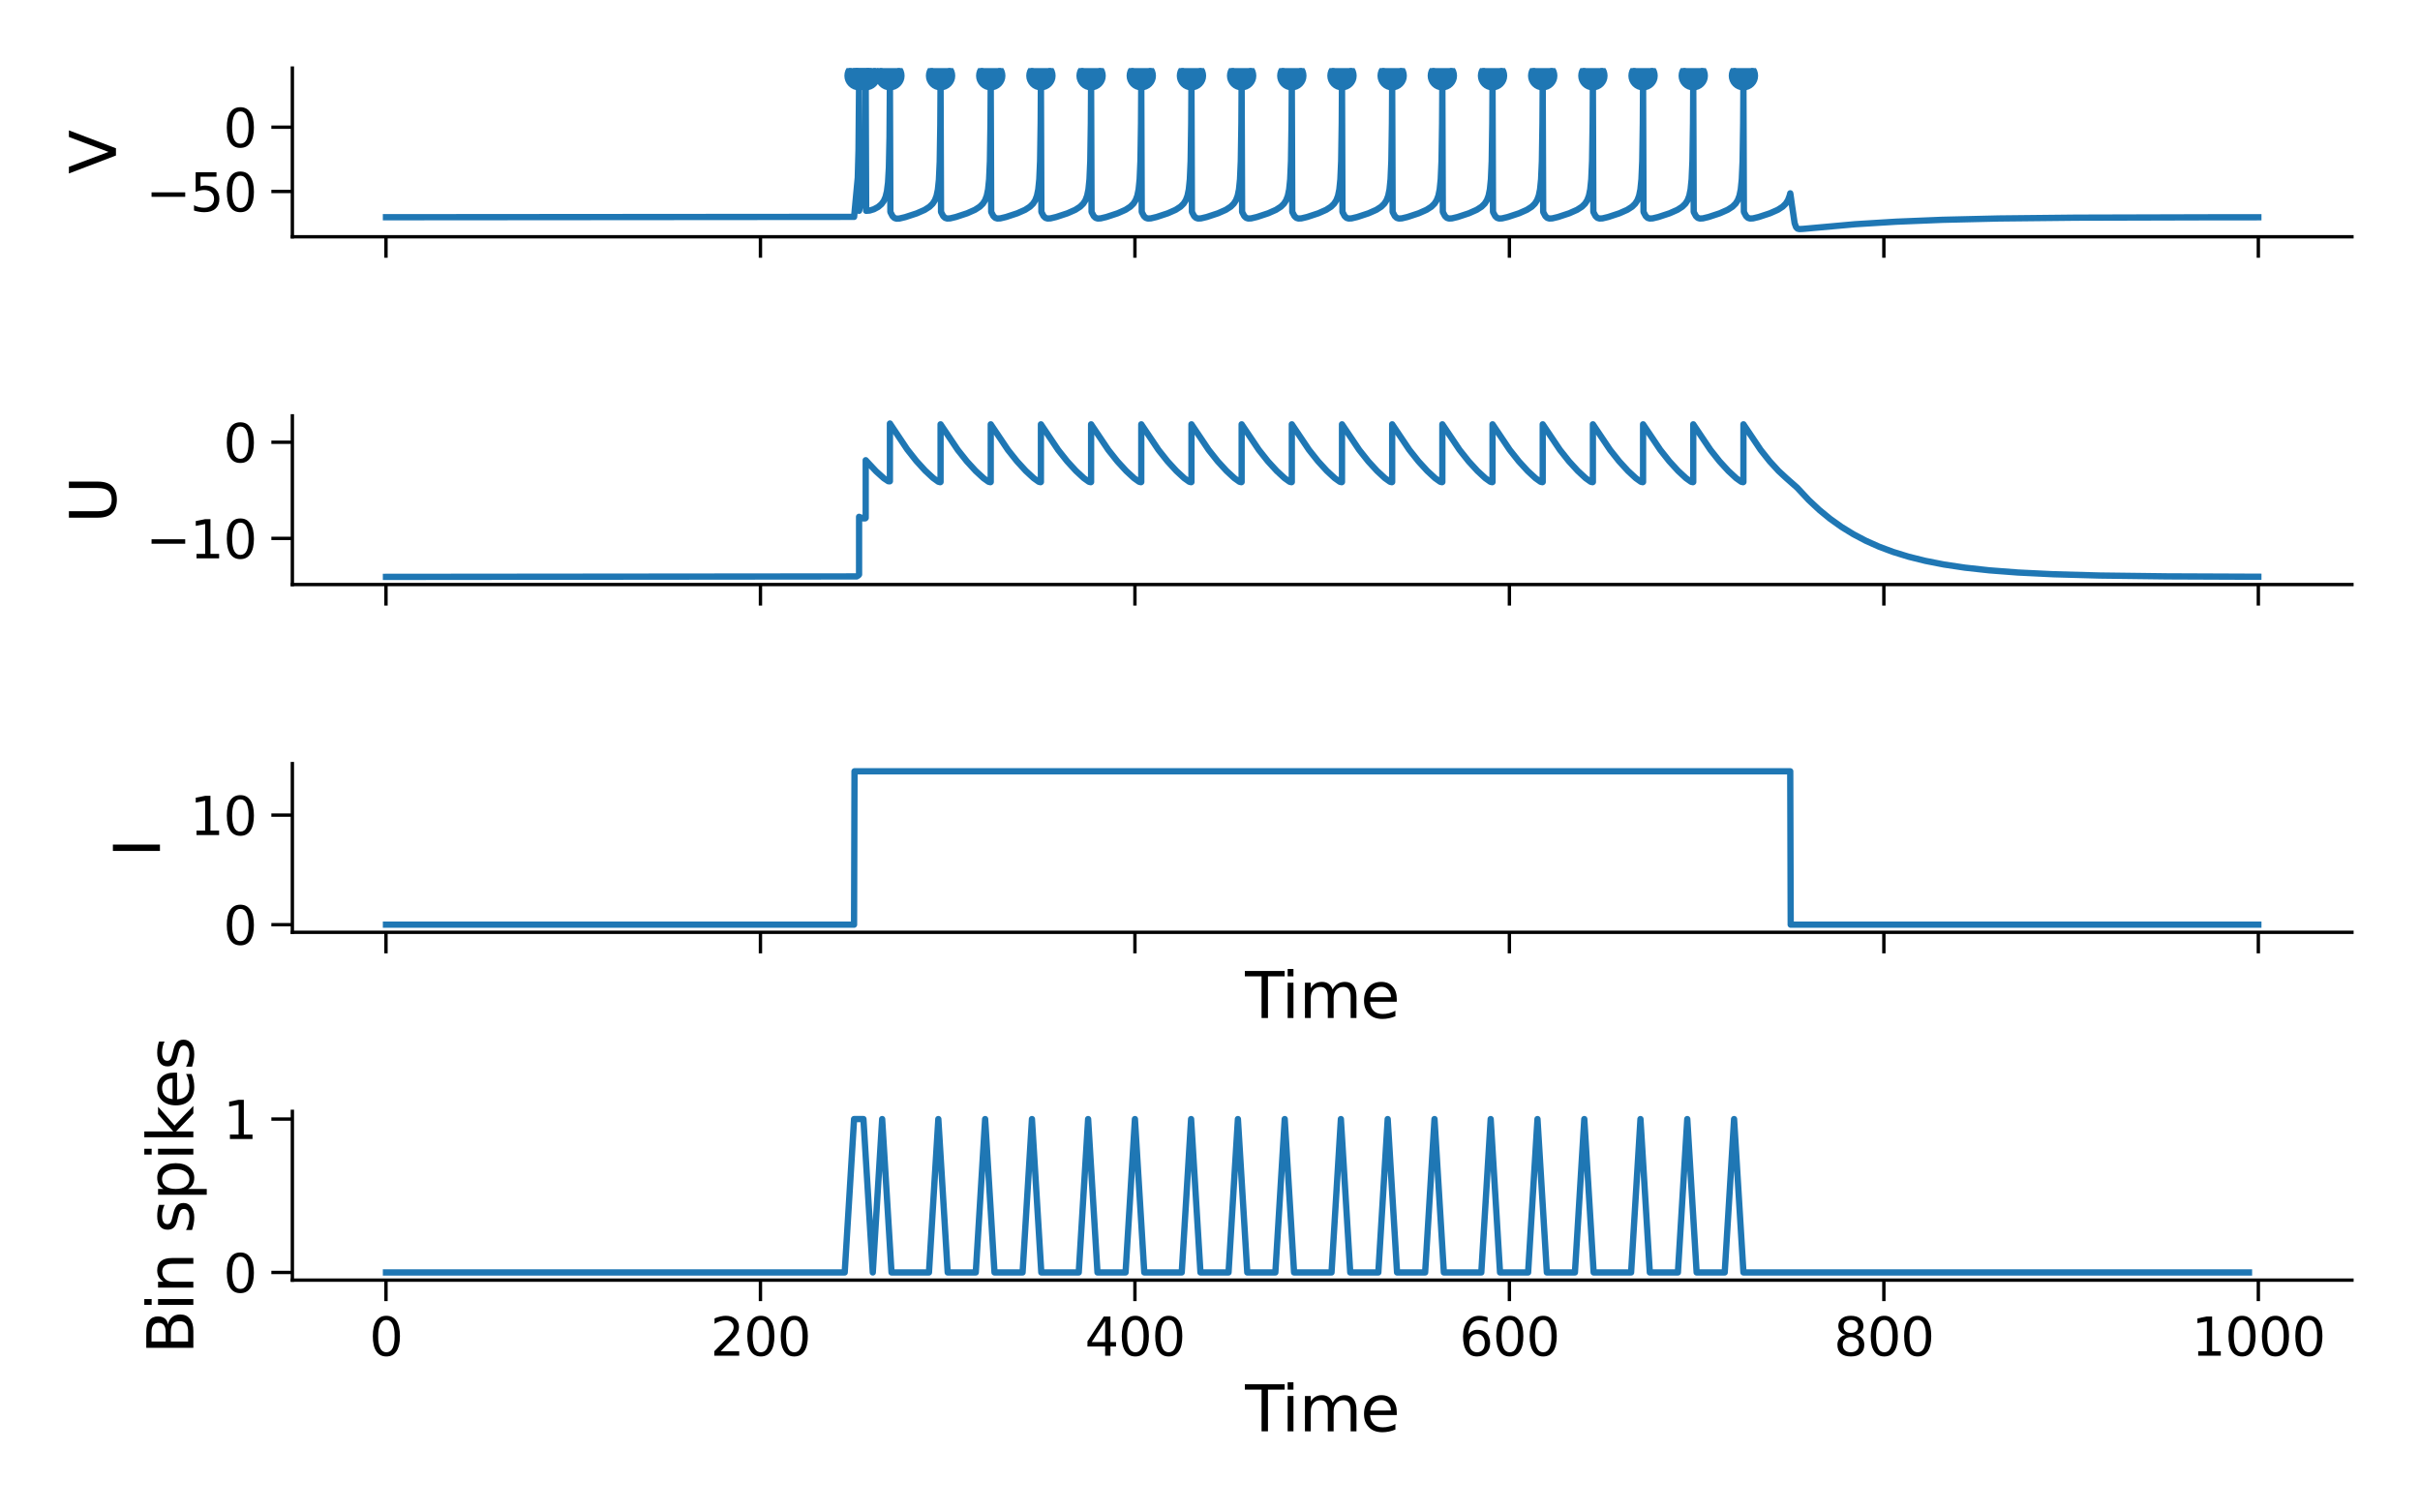 <?xml version="1.0" encoding="utf-8" standalone="no"?>
<!DOCTYPE svg PUBLIC "-//W3C//DTD SVG 1.1//EN"
  "http://www.w3.org/Graphics/SVG/1.1/DTD/svg11.dtd">
<svg xmlns:xlink="http://www.w3.org/1999/xlink" width="576pt" height="360pt" viewBox="0 0 576 360" xmlns="http://www.w3.org/2000/svg" version="1.1">
 <defs>
  <style type="text/css">*{stroke-linejoin: round; stroke-linecap: butt}</style>
 </defs>
 <g id="figure_1">
  <g id="patch_1">
   <path d="M 0 360 
L 576 360 
L 576 0 
L 0 0 
z
" style="fill: #ffffff"/>
  </g>
  <g id="axes_1">
   <g id="patch_2">
    <path d="M 69.587 56.355 
L 559.8 56.355 
L 559.8 16.2 
L 69.587 16.2 
z
" style="fill: #ffffff"/>
   </g>
   <g id="PathCollection_1">
    <defs>
     <path id="mf336f731cc" d="M 0 3 
C 0.796 3 1.559 2.684 2.121 2.121 
C 2.684 1.559 3 0.796 3 0 
C 3 -0.796 2.684 -1.559 2.121 -2.121 
C 1.559 -2.684 0.796 -3 0 -3 
C -0.796 -3 -1.559 -2.684 -2.121 -2.121 
C -2.684 -1.559 -3 -0.796 -3 0 
C -3 0.796 -2.684 1.559 -2.121 2.121 
C -1.559 2.684 -0.796 3 0 3 
z
" style="stroke: #1f77b4"/>
    </defs>
    <g clip-path="url(#p1e9edf32d8)">
     <use xlink:href="#mf336f731cc" x="204.473" y="18.025" style="fill: #1f77b4; stroke: #1f77b4"/>
     <use xlink:href="#mf336f731cc" x="206.05" y="18.025" style="fill: #1f77b4; stroke: #1f77b4"/>
     <use xlink:href="#mf336f731cc" x="211.813" y="18.025" style="fill: #1f77b4; stroke: #1f77b4"/>
     <use xlink:href="#mf336f731cc" x="223.868" y="18.025" style="fill: #1f77b4; stroke: #1f77b4"/>
     <use xlink:href="#mf336f731cc" x="235.811" y="18.025" style="fill: #1f77b4; stroke: #1f77b4"/>
     <use xlink:href="#mf336f731cc" x="247.755" y="18.025" style="fill: #1f77b4; stroke: #1f77b4"/>
     <use xlink:href="#mf336f731cc" x="259.698" y="18.025" style="fill: #1f77b4; stroke: #1f77b4"/>
     <use xlink:href="#mf336f731cc" x="271.642" y="18.025" style="fill: #1f77b4; stroke: #1f77b4"/>
     <use xlink:href="#mf336f731cc" x="283.585" y="18.025" style="fill: #1f77b4; stroke: #1f77b4"/>
     <use xlink:href="#mf336f731cc" x="295.528" y="18.025" style="fill: #1f77b4; stroke: #1f77b4"/>
     <use xlink:href="#mf336f731cc" x="307.472" y="18.025" style="fill: #1f77b4; stroke: #1f77b4"/>
     <use xlink:href="#mf336f731cc" x="319.415" y="18.025" style="fill: #1f77b4; stroke: #1f77b4"/>
     <use xlink:href="#mf336f731cc" x="331.359" y="18.025" style="fill: #1f77b4; stroke: #1f77b4"/>
     <use xlink:href="#mf336f731cc" x="343.302" y="18.025" style="fill: #1f77b4; stroke: #1f77b4"/>
     <use xlink:href="#mf336f731cc" x="355.246" y="18.025" style="fill: #1f77b4; stroke: #1f77b4"/>
     <use xlink:href="#mf336f731cc" x="367.189" y="18.025" style="fill: #1f77b4; stroke: #1f77b4"/>
     <use xlink:href="#mf336f731cc" x="379.133" y="18.025" style="fill: #1f77b4; stroke: #1f77b4"/>
     <use xlink:href="#mf336f731cc" x="391.076" y="18.025" style="fill: #1f77b4; stroke: #1f77b4"/>
     <use xlink:href="#mf336f731cc" x="403.02" y="18.025" style="fill: #1f77b4; stroke: #1f77b4"/>
     <use xlink:href="#mf336f731cc" x="414.963" y="18.025" style="fill: #1f77b4; stroke: #1f77b4"/>
    </g>
   </g>
   <g id="matplotlib.axis_1">
    <g id="xtick_1">
     <g id="line2d_1">
      <defs>
       <path id="mb70d05b72e" d="M 0 0 
L 0 5 
" style="stroke: #000000; stroke-width: 0.8"/>
      </defs>
      <g>
       <use xlink:href="#mb70d05b72e" x="91.87" y="56.355" style="stroke: #000000; stroke-width: 0.8"/>
      </g>
     </g>
    </g>
    <g id="xtick_2">
     <g id="line2d_2">
      <g>
       <use xlink:href="#mb70d05b72e" x="181" y="56.355" style="stroke: #000000; stroke-width: 0.8"/>
      </g>
     </g>
    </g>
    <g id="xtick_3">
     <g id="line2d_3">
      <g>
       <use xlink:href="#mb70d05b72e" x="270.131" y="56.355" style="stroke: #000000; stroke-width: 0.8"/>
      </g>
     </g>
    </g>
    <g id="xtick_4">
     <g id="line2d_4">
      <g>
       <use xlink:href="#mb70d05b72e" x="359.261" y="56.355" style="stroke: #000000; stroke-width: 0.8"/>
      </g>
     </g>
    </g>
    <g id="xtick_5">
     <g id="line2d_5">
      <g>
       <use xlink:href="#mb70d05b72e" x="448.392" y="56.355" style="stroke: #000000; stroke-width: 0.8"/>
      </g>
     </g>
    </g>
    <g id="xtick_6">
     <g id="line2d_6">
      <g>
       <use xlink:href="#mb70d05b72e" x="537.522" y="56.355" style="stroke: #000000; stroke-width: 0.8"/>
      </g>
     </g>
    </g>
   </g>
   <g id="matplotlib.axis_2">
    <g id="ytick_1">
     <g id="line2d_7">
      <defs>
       <path id="mcd95dbbe05" d="M 0 0 
L -5 0 
" style="stroke: #000000; stroke-width: 0.8"/>
      </defs>
      <g>
       <use xlink:href="#mcd95dbbe05" x="69.587" y="45.58" style="stroke: #000000; stroke-width: 0.8"/>
      </g>
     </g>
     <g id="text_1">
      <!-- −50 -->
      <g transform="translate(34.717 50.328)scale(0.125 -0.125)">
       <defs>
        <path id="DejaVuSans-2212" d="M 678 2272 
L 4684 2272 
L 4684 1741 
L 678 1741 
L 678 2272 
z
" transform="scale(0.016)"/>
        <path id="DejaVuSans-35" d="M 691 4666 
L 3169 4666 
L 3169 4134 
L 1269 4134 
L 1269 2991 
Q 1406 3038 1543 3061 
Q 1681 3084 1819 3084 
Q 2600 3084 3056 2656 
Q 3513 2228 3513 1497 
Q 3513 744 3044 326 
Q 2575 -91 1722 -91 
Q 1428 -91 1123 -41 
Q 819 9 494 109 
L 494 744 
Q 775 591 1075 516 
Q 1375 441 1709 441 
Q 2250 441 2565 725 
Q 2881 1009 2881 1497 
Q 2881 1984 2565 2268 
Q 2250 2553 1709 2553 
Q 1456 2553 1204 2497 
Q 953 2441 691 2322 
L 691 4666 
z
" transform="scale(0.016)"/>
        <path id="DejaVuSans-30" d="M 2034 4250 
Q 1547 4250 1301 3770 
Q 1056 3291 1056 2328 
Q 1056 1369 1301 889 
Q 1547 409 2034 409 
Q 2525 409 2770 889 
Q 3016 1369 3016 2328 
Q 3016 3291 2770 3770 
Q 2525 4250 2034 4250 
z
M 2034 4750 
Q 2819 4750 3233 4129 
Q 3647 3509 3647 2328 
Q 3647 1150 3233 529 
Q 2819 -91 2034 -91 
Q 1250 -91 836 529 
Q 422 1150 422 2328 
Q 422 3509 836 4129 
Q 1250 4750 2034 4750 
z
" transform="scale(0.016)"/>
       </defs>
       <use xlink:href="#DejaVuSans-2212"/>
       <use xlink:href="#DejaVuSans-35" x="83.789"/>
       <use xlink:href="#DejaVuSans-30" x="147.412"/>
      </g>
     </g>
    </g>
    <g id="ytick_2">
     <g id="line2d_8">
      <g>
       <use xlink:href="#mcd95dbbe05" x="69.587" y="30.272" style="stroke: #000000; stroke-width: 0.8"/>
      </g>
     </g>
     <g id="text_2">
      <!-- 0 -->
      <g transform="translate(53.138 35.019)scale(0.125 -0.125)">
       <use xlink:href="#DejaVuSans-30"/>
      </g>
     </g>
    </g>
    <g id="text_3">
     <!-- V -->
     <g transform="translate(27.598 41.408)rotate(-90)scale(0.15 -0.15)">
      <defs>
       <path id="DejaVuSans-56" d="M 1831 0 
L 50 4666 
L 709 4666 
L 2188 738 
L 3669 4666 
L 4325 4666 
L 2547 0 
L 1831 0 
z
" transform="scale(0.016)"/>
      </defs>
      <use xlink:href="#DejaVuSans-56"/>
     </g>
    </g>
   </g>
   <g id="line2d_9">
    <path d="M 91.87 51.704 
L 203.292 51.618 
L 204.161 42.331 
L 204.339 35.795 
L 204.459 21.75 
L 204.473 19.556 
L 204.477 50.173 
L 204.584 49.757 
L 205.302 46.576 
L 205.596 44.053 
L 205.805 40.168 
L 205.961 32.45 
L 206.05 19.556 
L 206.162 50.181 
L 206.995 50.113 
L 208.002 49.801 
L 209.014 49.258 
L 209.794 48.595 
L 210.355 47.83 
L 210.779 46.864 
L 211.109 45.517 
L 211.367 43.443 
L 211.568 39.867 
L 211.719 32.687 
L 211.813 19.556 
L 211.924 50.453 
L 212.446 51.465 
L 212.896 51.887 
L 213.386 52.043 
L 214.086 52.01 
L 215.467 51.679 
L 218.181 50.791 
L 220.066 49.964 
L 221.225 49.228 
L 221.982 48.493 
L 222.517 47.664 
L 222.918 46.614 
L 223.23 45.129 
L 223.475 42.777 
L 223.667 38.488 
L 223.805 29.759 
L 223.868 19.556 
L 223.979 50.448 
L 224.5 51.439 
L 224.951 51.855 
L 225.445 52.01 
L 226.149 51.976 
L 227.531 51.643 
L 230.196 50.764 
L 232.054 49.941 
L 233.2 49.204 
L 233.948 48.466 
L 234.479 47.63 
L 234.875 46.57 
L 235.183 45.076 
L 235.428 42.663 
L 235.615 38.358 
L 235.753 29.352 
L 235.811 19.556 
L 235.922 50.448 
L 236.444 51.439 
L 236.894 51.855 
L 237.389 52.01 
L 238.093 51.975 
L 239.474 51.643 
L 242.139 50.764 
L 243.998 49.941 
L 245.143 49.203 
L 245.892 48.466 
L 246.422 47.629 
L 246.819 46.568 
L 247.126 45.072 
L 247.371 42.654 
L 247.558 38.338 
L 247.697 29.286 
L 247.755 19.556 
L 247.866 50.448 
L 248.387 51.439 
L 248.837 51.855 
L 249.332 52.01 
L 250.036 51.976 
L 251.418 51.643 
L 254.083 50.764 
L 255.941 49.941 
L 257.087 49.203 
L 257.835 48.466 
L 258.366 47.629 
L 258.762 46.57 
L 259.07 45.074 
L 259.315 42.66 
L 259.502 38.351 
L 259.64 29.329 
L 259.698 19.556 
L 259.809 50.448 
L 260.331 51.439 
L 260.781 51.855 
L 261.276 52.01 
L 261.98 51.975 
L 263.361 51.643 
L 266.026 50.764 
L 267.885 49.941 
L 269.03 49.203 
L 269.779 48.466 
L 270.309 47.629 
L 270.706 46.569 
L 271.013 45.073 
L 271.258 42.656 
L 271.445 38.342 
L 271.584 29.3 
L 271.642 19.556 
L 271.753 50.448 
L 272.274 51.439 
L 272.724 51.855 
L 273.219 52.01 
L 273.923 51.976 
L 275.305 51.643 
L 277.97 50.764 
L 279.828 49.941 
L 280.973 49.203 
L 281.722 48.466 
L 282.252 47.629 
L 282.649 46.57 
L 282.957 45.074 
L 283.202 42.659 
L 283.389 38.348 
L 283.527 29.32 
L 283.585 19.556 
L 283.696 50.448 
L 284.218 51.439 
L 284.668 51.855 
L 285.163 52.01 
L 285.867 51.975 
L 287.248 51.643 
L 289.913 50.764 
L 291.772 49.941 
L 292.917 49.203 
L 293.666 48.466 
L 294.196 47.629 
L 294.593 46.569 
L 294.9 45.073 
L 295.145 42.657 
L 295.332 38.344 
L 295.471 29.307 
L 295.528 19.556 
L 295.64 50.448 
L 296.161 51.439 
L 296.611 51.855 
L 297.106 52.01 
L 297.81 51.975 
L 299.192 51.643 
L 301.857 50.764 
L 303.715 49.941 
L 304.86 49.203 
L 305.609 48.466 
L 306.139 47.629 
L 306.536 46.569 
L 306.844 45.073 
L 307.089 42.658 
L 307.276 38.347 
L 307.414 29.315 
L 307.472 19.556 
L 307.583 50.448 
L 308.105 51.439 
L 308.555 51.855 
L 309.05 52.01 
L 309.754 51.975 
L 311.135 51.643 
L 313.8 50.764 
L 315.659 49.941 
L 316.804 49.203 
L 317.553 48.466 
L 318.083 47.629 
L 318.48 46.569 
L 318.787 45.073 
L 319.032 42.657 
L 319.219 38.345 
L 319.357 29.31 
L 319.415 19.556 
L 319.527 50.448 
L 320.048 51.439 
L 320.498 51.855 
L 320.993 52.01 
L 321.697 51.975 
L 323.079 51.643 
L 325.744 50.764 
L 327.602 49.941 
L 328.747 49.203 
L 329.496 48.466 
L 330.026 47.629 
L 330.423 46.569 
L 330.731 45.073 
L 330.976 42.658 
L 331.163 38.346 
L 331.301 29.313 
L 331.359 19.556 
L 331.47 50.448 
L 331.992 51.439 
L 332.442 51.855 
L 332.937 52.01 
L 333.641 51.975 
L 335.022 51.643 
L 337.687 50.764 
L 339.546 49.941 
L 340.691 49.203 
L 341.44 48.466 
L 341.97 47.629 
L 342.367 46.569 
L 342.674 45.073 
L 342.919 42.658 
L 343.106 38.346 
L 343.244 29.311 
L 343.302 19.556 
L 343.414 50.448 
L 343.935 51.439 
L 344.385 51.855 
L 344.88 52.01 
L 345.584 51.975 
L 346.966 51.643 
L 349.631 50.764 
L 351.489 49.941 
L 352.634 49.203 
L 353.383 48.466 
L 353.913 47.629 
L 354.31 46.569 
L 354.617 45.073 
L 354.863 42.658 
L 355.05 38.346 
L 355.188 29.313 
L 355.246 19.556 
L 355.357 50.448 
L 355.879 51.439 
L 356.329 51.855 
L 356.823 52.01 
L 357.528 51.975 
L 358.909 51.643 
L 361.574 50.764 
L 363.432 49.941 
L 364.578 49.203 
L 365.327 48.466 
L 365.857 47.629 
L 366.253 46.569 
L 366.561 45.073 
L 366.806 42.658 
L 366.993 38.346 
L 367.131 29.312 
L 367.189 19.556 
L 367.301 50.448 
L 367.822 51.439 
L 368.272 51.855 
L 368.767 52.01 
L 369.471 51.975 
L 370.853 51.643 
L 373.518 50.764 
L 375.376 49.941 
L 376.521 49.203 
L 377.27 48.466 
L 377.8 47.629 
L 378.197 46.569 
L 378.504 45.073 
L 378.75 42.658 
L 378.937 38.346 
L 379.075 29.312 
L 379.133 19.556 
L 379.244 50.448 
L 379.766 51.439 
L 380.216 51.855 
L 380.71 52.01 
L 381.415 51.975 
L 382.796 51.643 
L 385.461 50.764 
L 387.319 49.941 
L 388.465 49.203 
L 389.213 48.466 
L 389.744 47.629 
L 390.14 46.569 
L 390.448 45.073 
L 390.693 42.658 
L 390.88 38.346 
L 391.018 29.312 
L 391.076 19.556 
L 391.188 50.448 
L 391.709 51.439 
L 392.159 51.855 
L 392.654 52.01 
L 393.358 51.975 
L 394.74 51.643 
L 397.405 50.764 
L 399.263 49.941 
L 400.408 49.203 
L 401.157 48.466 
L 401.687 47.629 
L 402.084 46.569 
L 402.391 45.073 
L 402.637 42.658 
L 402.824 38.346 
L 402.962 29.312 
L 403.02 19.556 
L 403.131 50.448 
L 403.653 51.439 
L 404.103 51.855 
L 404.597 52.01 
L 405.302 51.975 
L 406.683 51.643 
L 409.348 50.764 
L 411.206 49.941 
L 412.352 49.203 
L 413.1 48.466 
L 413.631 47.629 
L 414.027 46.569 
L 414.335 45.073 
L 414.58 42.658 
L 414.767 38.346 
L 414.905 29.312 
L 414.963 19.556 
L 415.075 50.448 
L 415.596 51.439 
L 416.046 51.855 
L 416.541 52.01 
L 417.245 51.975 
L 418.627 51.643 
L 421.292 50.764 
L 423.15 49.941 
L 424.295 49.203 
L 425.044 48.466 
L 425.574 47.629 
L 425.971 46.569 
L 426.109 46.013 
L 426.163 46.293 
L 426.546 49.034 
L 427.152 53.121 
L 427.499 54.072 
L 427.838 54.414 
L 428.275 54.525 
L 429.229 54.475 
L 441.569 53.366 
L 451.279 52.768 
L 462.327 52.317 
L 475.728 52.001 
L 494.124 51.807 
L 527.107 51.718 
L 537.518 51.712 
L 537.518 51.712 
" clip-path="url(#p1e9edf32d8)" style="fill: none; stroke: #1f77b4; stroke-width: 1.5; stroke-linecap: square"/>
   </g>
   <g id="patch_3">
    <path d="M 69.587 56.355 
L 69.587 16.2 
" style="fill: none; stroke: #000000; stroke-width: 0.8; stroke-linejoin: miter; stroke-linecap: square"/>
   </g>
   <g id="patch_4">
    <path d="M 69.587 56.355 
L 559.8 56.355 
" style="fill: none; stroke: #000000; stroke-width: 0.8; stroke-linejoin: miter; stroke-linecap: square"/>
   </g>
  </g>
  <g id="axes_2">
   <g id="patch_5">
    <path d="M 69.587 139.134 
L 559.8 139.134 
L 559.8 98.978 
L 69.587 98.978 
z
" style="fill: #ffffff"/>
   </g>
   <g id="matplotlib.axis_3">
    <g id="xtick_7">
     <g id="line2d_10">
      <g>
       <use xlink:href="#mb70d05b72e" x="91.87" y="139.134" style="stroke: #000000; stroke-width: 0.8"/>
      </g>
     </g>
    </g>
    <g id="xtick_8">
     <g id="line2d_11">
      <g>
       <use xlink:href="#mb70d05b72e" x="181" y="139.134" style="stroke: #000000; stroke-width: 0.8"/>
      </g>
     </g>
    </g>
    <g id="xtick_9">
     <g id="line2d_12">
      <g>
       <use xlink:href="#mb70d05b72e" x="270.131" y="139.134" style="stroke: #000000; stroke-width: 0.8"/>
      </g>
     </g>
    </g>
    <g id="xtick_10">
     <g id="line2d_13">
      <g>
       <use xlink:href="#mb70d05b72e" x="359.261" y="139.134" style="stroke: #000000; stroke-width: 0.8"/>
      </g>
     </g>
    </g>
    <g id="xtick_11">
     <g id="line2d_14">
      <g>
       <use xlink:href="#mb70d05b72e" x="448.392" y="139.134" style="stroke: #000000; stroke-width: 0.8"/>
      </g>
     </g>
    </g>
    <g id="xtick_12">
     <g id="line2d_15">
      <g>
       <use xlink:href="#mb70d05b72e" x="537.522" y="139.134" style="stroke: #000000; stroke-width: 0.8"/>
      </g>
     </g>
    </g>
   </g>
   <g id="matplotlib.axis_4">
    <g id="ytick_3">
     <g id="line2d_16">
      <g>
       <use xlink:href="#mcd95dbbe05" x="69.587" y="128.154" style="stroke: #000000; stroke-width: 0.8"/>
      </g>
     </g>
     <g id="text_4">
      <!-- −10 -->
      <g transform="translate(34.717 132.901)scale(0.125 -0.125)">
       <defs>
        <path id="DejaVuSans-31" d="M 794 531 
L 1825 531 
L 1825 4091 
L 703 3866 
L 703 4441 
L 1819 4666 
L 2450 4666 
L 2450 531 
L 3481 531 
L 3481 0 
L 794 0 
L 794 531 
z
" transform="scale(0.016)"/>
       </defs>
       <use xlink:href="#DejaVuSans-2212"/>
       <use xlink:href="#DejaVuSans-31" x="83.789"/>
       <use xlink:href="#DejaVuSans-30" x="147.412"/>
      </g>
     </g>
    </g>
    <g id="ytick_4">
     <g id="line2d_17">
      <g>
       <use xlink:href="#mcd95dbbe05" x="69.587" y="105.269" style="stroke: #000000; stroke-width: 0.8"/>
      </g>
     </g>
     <g id="text_5">
      <!-- 0 -->
      <g transform="translate(53.138 110.016)scale(0.125 -0.125)">
       <use xlink:href="#DejaVuSans-30"/>
      </g>
     </g>
    </g>
    <g id="text_6">
     <!-- U -->
     <g transform="translate(27.598 124.545)rotate(-90)scale(0.15 -0.15)">
      <defs>
       <path id="DejaVuSans-55" d="M 556 4666 
L 1191 4666 
L 1191 1831 
Q 1191 1081 1462 751 
Q 1734 422 2344 422 
Q 2950 422 3222 751 
Q 3494 1081 3494 1831 
L 3494 4666 
L 4128 4666 
L 4128 1753 
Q 4128 841 3676 375 
Q 3225 -91 2344 -91 
Q 1459 -91 1007 375 
Q 556 841 556 1753 
L 556 4666 
z
" transform="scale(0.016)"/>
      </defs>
      <use xlink:href="#DejaVuSans-55"/>
     </g>
    </g>
   </g>
   <g id="line2d_18">
    <path d="M 91.87 137.308 
L 203.907 137.198 
L 204.357 136.917 
L 204.473 136.74 
L 204.477 123.009 
L 204.584 123.065 
L 205.484 123.399 
L 205.939 123.374 
L 206.05 123.271 
L 206.055 109.54 
L 206.162 109.662 
L 208.519 112.178 
L 210.355 113.828 
L 211.429 114.54 
L 211.777 114.566 
L 211.813 114.535 
L 211.817 100.803 
L 211.924 100.968 
L 215.931 106.962 
L 218.096 109.702 
L 220.191 112.002 
L 222.072 113.752 
L 223.333 114.659 
L 223.792 114.775 
L 223.868 114.723 
L 223.872 100.992 
L 223.979 101.156 
L 227.963 107.081 
L 230.129 109.806 
L 232.219 112.086 
L 234.086 113.81 
L 235.307 114.675 
L 235.744 114.771 
L 235.811 114.724 
L 235.816 100.993 
L 235.922 101.157 
L 239.907 107.081 
L 242.072 109.806 
L 244.163 112.087 
L 246.03 113.811 
L 247.251 114.675 
L 247.688 114.771 
L 247.755 114.723 
L 247.759 100.992 
L 247.866 101.156 
L 251.85 107.081 
L 254.016 109.806 
L 256.106 112.087 
L 257.973 113.81 
L 259.194 114.675 
L 259.631 114.771 
L 259.698 114.724 
L 259.702 100.993 
L 259.809 101.156 
L 263.794 107.081 
L 265.959 109.806 
L 268.05 112.087 
L 269.917 113.811 
L 271.138 114.675 
L 271.575 114.771 
L 271.642 114.723 
L 271.646 100.992 
L 271.753 101.156 
L 275.737 107.081 
L 277.903 109.806 
L 279.993 112.087 
L 281.86 113.811 
L 283.081 114.675 
L 283.518 114.771 
L 283.585 114.724 
L 283.589 100.992 
L 283.696 101.156 
L 287.681 107.081 
L 289.846 109.806 
L 291.937 112.087 
L 293.804 113.811 
L 295.025 114.675 
L 295.462 114.771 
L 295.528 114.723 
L 295.533 100.992 
L 295.64 101.156 
L 299.624 107.081 
L 301.79 109.806 
L 303.88 112.087 
L 305.747 113.811 
L 306.968 114.675 
L 307.405 114.771 
L 307.472 114.724 
L 307.476 100.992 
L 307.583 101.156 
L 311.567 107.081 
L 313.733 109.806 
L 315.823 112.087 
L 317.691 113.811 
L 318.912 114.675 
L 319.349 114.771 
L 319.415 114.724 
L 319.42 100.992 
L 319.527 101.156 
L 323.511 107.081 
L 325.677 109.806 
L 327.767 112.087 
L 329.634 113.811 
L 330.855 114.675 
L 331.292 114.771 
L 331.359 114.724 
L 331.363 100.992 
L 331.47 101.156 
L 335.454 107.081 
L 337.62 109.806 
L 339.71 112.087 
L 341.578 113.811 
L 342.799 114.675 
L 343.236 114.771 
L 343.302 114.724 
L 343.307 100.992 
L 343.414 101.156 
L 347.398 107.081 
L 349.564 109.806 
L 351.654 112.087 
L 353.521 113.811 
L 354.742 114.675 
L 355.179 114.771 
L 355.246 114.724 
L 355.25 100.992 
L 355.357 101.156 
L 359.341 107.081 
L 361.507 109.806 
L 363.597 112.087 
L 365.465 113.811 
L 366.686 114.675 
L 367.122 114.771 
L 367.189 114.724 
L 367.194 100.992 
L 367.301 101.156 
L 371.285 107.081 
L 373.451 109.806 
L 375.541 112.087 
L 377.408 113.811 
L 378.629 114.675 
L 379.066 114.771 
L 379.133 114.724 
L 379.137 100.992 
L 379.244 101.156 
L 383.228 107.081 
L 385.394 109.806 
L 387.484 112.087 
L 389.352 113.811 
L 390.573 114.675 
L 391.009 114.771 
L 391.076 114.724 
L 391.081 100.992 
L 391.188 101.156 
L 395.172 107.081 
L 397.338 109.806 
L 399.428 112.087 
L 401.295 113.811 
L 402.516 114.675 
L 402.953 114.771 
L 403.02 114.724 
L 403.024 100.992 
L 403.131 101.156 
L 407.115 107.081 
L 409.281 109.806 
L 411.371 112.087 
L 413.239 113.811 
L 414.46 114.675 
L 414.896 114.771 
L 414.963 114.724 
L 414.968 100.992 
L 415.075 101.156 
L 419.059 107.081 
L 421.225 109.806 
L 423.315 112.087 
L 425.182 113.811 
L 427.74 116.065 
L 430.503 119.022 
L 433.017 121.373 
L 435.61 123.496 
L 438.307 125.415 
L 441.123 127.147 
L 444.091 128.71 
L 447.237 130.115 
L 450.611 131.375 
L 454.261 132.499 
L 458.254 133.492 
L 462.688 134.363 
L 467.693 135.113 
L 473.464 135.749 
L 480.305 136.271 
L 488.745 136.682 
L 499.793 136.986 
L 515.797 137.186 
L 537.518 137.275 
L 537.518 137.275 
" clip-path="url(#p300cfd5249)" style="fill: none; stroke: #1f77b4; stroke-width: 1.5; stroke-linecap: square"/>
   </g>
   <g id="patch_6">
    <path d="M 69.587 139.134 
L 69.587 98.978 
" style="fill: none; stroke: #000000; stroke-width: 0.8; stroke-linejoin: miter; stroke-linecap: square"/>
   </g>
   <g id="patch_7">
    <path d="M 69.587 139.134 
L 559.8 139.134 
" style="fill: none; stroke: #000000; stroke-width: 0.8; stroke-linejoin: miter; stroke-linecap: square"/>
   </g>
  </g>
  <g id="axes_3">
   <g id="patch_8">
    <path d="M 69.587 221.912 
L 559.8 221.912 
L 559.8 181.756 
L 69.587 181.756 
z
" style="fill: #ffffff"/>
   </g>
   <g id="matplotlib.axis_5">
    <g id="xtick_13">
     <g id="line2d_19">
      <g>
       <use xlink:href="#mb70d05b72e" x="91.87" y="221.912" style="stroke: #000000; stroke-width: 0.8"/>
      </g>
     </g>
    </g>
    <g id="xtick_14">
     <g id="line2d_20">
      <g>
       <use xlink:href="#mb70d05b72e" x="181" y="221.912" style="stroke: #000000; stroke-width: 0.8"/>
      </g>
     </g>
    </g>
    <g id="xtick_15">
     <g id="line2d_21">
      <g>
       <use xlink:href="#mb70d05b72e" x="270.131" y="221.912" style="stroke: #000000; stroke-width: 0.8"/>
      </g>
     </g>
    </g>
    <g id="xtick_16">
     <g id="line2d_22">
      <g>
       <use xlink:href="#mb70d05b72e" x="359.261" y="221.912" style="stroke: #000000; stroke-width: 0.8"/>
      </g>
     </g>
    </g>
    <g id="xtick_17">
     <g id="line2d_23">
      <g>
       <use xlink:href="#mb70d05b72e" x="448.392" y="221.912" style="stroke: #000000; stroke-width: 0.8"/>
      </g>
     </g>
    </g>
    <g id="xtick_18">
     <g id="line2d_24">
      <g>
       <use xlink:href="#mb70d05b72e" x="537.522" y="221.912" style="stroke: #000000; stroke-width: 0.8"/>
      </g>
     </g>
    </g>
    <g id="text_7">
     <!-- Time -->
     <g transform="translate(296.343 242.309)scale(0.15 -0.15)">
      <defs>
       <path id="DejaVuSans-54" d="M -19 4666 
L 3928 4666 
L 3928 4134 
L 2272 4134 
L 2272 0 
L 1638 0 
L 1638 4134 
L -19 4134 
L -19 4666 
z
" transform="scale(0.016)"/>
       <path id="DejaVuSans-69" d="M 603 3500 
L 1178 3500 
L 1178 0 
L 603 0 
L 603 3500 
z
M 603 4863 
L 1178 4863 
L 1178 4134 
L 603 4134 
L 603 4863 
z
" transform="scale(0.016)"/>
       <path id="DejaVuSans-6d" d="M 3328 2828 
Q 3544 3216 3844 3400 
Q 4144 3584 4550 3584 
Q 5097 3584 5394 3201 
Q 5691 2819 5691 2113 
L 5691 0 
L 5113 0 
L 5113 2094 
Q 5113 2597 4934 2840 
Q 4756 3084 4391 3084 
Q 3944 3084 3684 2787 
Q 3425 2491 3425 1978 
L 3425 0 
L 2847 0 
L 2847 2094 
Q 2847 2600 2669 2842 
Q 2491 3084 2119 3084 
Q 1678 3084 1418 2786 
Q 1159 2488 1159 1978 
L 1159 0 
L 581 0 
L 581 3500 
L 1159 3500 
L 1159 2956 
Q 1356 3278 1631 3431 
Q 1906 3584 2284 3584 
Q 2666 3584 2933 3390 
Q 3200 3197 3328 2828 
z
" transform="scale(0.016)"/>
       <path id="DejaVuSans-65" d="M 3597 1894 
L 3597 1613 
L 953 1613 
Q 991 1019 1311 708 
Q 1631 397 2203 397 
Q 2534 397 2845 478 
Q 3156 559 3463 722 
L 3463 178 
Q 3153 47 2828 -22 
Q 2503 -91 2169 -91 
Q 1331 -91 842 396 
Q 353 884 353 1716 
Q 353 2575 817 3079 
Q 1281 3584 2069 3584 
Q 2775 3584 3186 3129 
Q 3597 2675 3597 1894 
z
M 3022 2063 
Q 3016 2534 2758 2815 
Q 2500 3097 2075 3097 
Q 1594 3097 1305 2825 
Q 1016 2553 972 2059 
L 3022 2063 
z
" transform="scale(0.016)"/>
      </defs>
      <use xlink:href="#DejaVuSans-54"/>
      <use xlink:href="#DejaVuSans-69" x="57.959"/>
      <use xlink:href="#DejaVuSans-6d" x="85.742"/>
      <use xlink:href="#DejaVuSans-65" x="183.154"/>
     </g>
    </g>
   </g>
   <g id="matplotlib.axis_6">
    <g id="ytick_5">
     <g id="line2d_25">
      <g>
       <use xlink:href="#mcd95dbbe05" x="69.587" y="220.087" style="stroke: #000000; stroke-width: 0.8"/>
      </g>
     </g>
     <g id="text_8">
      <!-- 0 -->
      <g transform="translate(53.138 224.834)scale(0.125 -0.125)">
       <use xlink:href="#DejaVuSans-30"/>
      </g>
     </g>
    </g>
    <g id="ytick_6">
     <g id="line2d_26">
      <g>
       <use xlink:href="#mcd95dbbe05" x="69.587" y="194.012" style="stroke: #000000; stroke-width: 0.8"/>
      </g>
     </g>
     <g id="text_9">
      <!-- 10 -->
      <g transform="translate(45.188 198.759)scale(0.125 -0.125)">
       <use xlink:href="#DejaVuSans-31"/>
       <use xlink:href="#DejaVuSans-30" x="63.623"/>
      </g>
     </g>
    </g>
    <g id="text_10">
     <!-- I -->
     <g transform="translate(38.068 204.047)rotate(-90)scale(0.15 -0.15)">
      <defs>
       <path id="DejaVuSans-49" d="M 628 4666 
L 1259 4666 
L 1259 0 
L 628 0 
L 628 4666 
z
" transform="scale(0.016)"/>
      </defs>
      <use xlink:href="#DejaVuSans-49"/>
     </g>
    </g>
   </g>
   <g id="line2d_27">
    <path d="M 91.87 220.087 
L 203.278 220.087 
L 203.39 183.582 
L 426.105 183.582 
L 426.216 220.087 
L 537.518 220.087 
L 537.518 220.087 
" clip-path="url(#pac580287eb)" style="fill: none; stroke: #1f77b4; stroke-width: 1.5; stroke-linecap: square"/>
   </g>
   <g id="patch_9">
    <path d="M 69.587 221.912 
L 69.587 181.756 
" style="fill: none; stroke: #000000; stroke-width: 0.8; stroke-linejoin: miter; stroke-linecap: square"/>
   </g>
   <g id="patch_10">
    <path d="M 69.587 221.912 
L 559.8 221.912 
" style="fill: none; stroke: #000000; stroke-width: 0.8; stroke-linejoin: miter; stroke-linecap: square"/>
   </g>
  </g>
  <g id="axes_4">
   <g id="patch_11">
    <path d="M 69.587 304.69 
L 559.8 304.69 
L 559.8 264.535 
L 69.587 264.535 
z
" style="fill: #ffffff"/>
   </g>
   <g id="matplotlib.axis_7">
    <g id="xtick_19">
     <g id="line2d_28">
      <g>
       <use xlink:href="#mb70d05b72e" x="91.87" y="304.69" style="stroke: #000000; stroke-width: 0.8"/>
      </g>
     </g>
     <g id="text_11">
      <!-- 0 -->
      <g transform="translate(87.895 322.684)scale(0.125 -0.125)">
       <use xlink:href="#DejaVuSans-30"/>
      </g>
     </g>
    </g>
    <g id="xtick_20">
     <g id="line2d_29">
      <g>
       <use xlink:href="#mb70d05b72e" x="181" y="304.69" style="stroke: #000000; stroke-width: 0.8"/>
      </g>
     </g>
     <g id="text_12">
      <!-- 200 -->
      <g transform="translate(169.075 322.684)scale(0.125 -0.125)">
       <defs>
        <path id="DejaVuSans-32" d="M 1228 531 
L 3431 531 
L 3431 0 
L 469 0 
L 469 531 
Q 828 903 1448 1529 
Q 2069 2156 2228 2338 
Q 2531 2678 2651 2914 
Q 2772 3150 2772 3378 
Q 2772 3750 2511 3984 
Q 2250 4219 1831 4219 
Q 1534 4219 1204 4116 
Q 875 4013 500 3803 
L 500 4441 
Q 881 4594 1212 4672 
Q 1544 4750 1819 4750 
Q 2544 4750 2975 4387 
Q 3406 4025 3406 3419 
Q 3406 3131 3298 2873 
Q 3191 2616 2906 2266 
Q 2828 2175 2409 1742 
Q 1991 1309 1228 531 
z
" transform="scale(0.016)"/>
       </defs>
       <use xlink:href="#DejaVuSans-32"/>
       <use xlink:href="#DejaVuSans-30" x="63.623"/>
       <use xlink:href="#DejaVuSans-30" x="127.246"/>
      </g>
     </g>
    </g>
    <g id="xtick_21">
     <g id="line2d_30">
      <g>
       <use xlink:href="#mb70d05b72e" x="270.131" y="304.69" style="stroke: #000000; stroke-width: 0.8"/>
      </g>
     </g>
     <g id="text_13">
      <!-- 400 -->
      <g transform="translate(258.206 322.684)scale(0.125 -0.125)">
       <defs>
        <path id="DejaVuSans-34" d="M 2419 4116 
L 825 1625 
L 2419 1625 
L 2419 4116 
z
M 2253 4666 
L 3047 4666 
L 3047 1625 
L 3713 1625 
L 3713 1100 
L 3047 1100 
L 3047 0 
L 2419 0 
L 2419 1100 
L 313 1100 
L 313 1709 
L 2253 4666 
z
" transform="scale(0.016)"/>
       </defs>
       <use xlink:href="#DejaVuSans-34"/>
       <use xlink:href="#DejaVuSans-30" x="63.623"/>
       <use xlink:href="#DejaVuSans-30" x="127.246"/>
      </g>
     </g>
    </g>
    <g id="xtick_22">
     <g id="line2d_31">
      <g>
       <use xlink:href="#mb70d05b72e" x="359.261" y="304.69" style="stroke: #000000; stroke-width: 0.8"/>
      </g>
     </g>
     <g id="text_14">
      <!-- 600 -->
      <g transform="translate(347.336 322.684)scale(0.125 -0.125)">
       <defs>
        <path id="DejaVuSans-36" d="M 2113 2584 
Q 1688 2584 1439 2293 
Q 1191 2003 1191 1497 
Q 1191 994 1439 701 
Q 1688 409 2113 409 
Q 2538 409 2786 701 
Q 3034 994 3034 1497 
Q 3034 2003 2786 2293 
Q 2538 2584 2113 2584 
z
M 3366 4563 
L 3366 3988 
Q 3128 4100 2886 4159 
Q 2644 4219 2406 4219 
Q 1781 4219 1451 3797 
Q 1122 3375 1075 2522 
Q 1259 2794 1537 2939 
Q 1816 3084 2150 3084 
Q 2853 3084 3261 2657 
Q 3669 2231 3669 1497 
Q 3669 778 3244 343 
Q 2819 -91 2113 -91 
Q 1303 -91 875 529 
Q 447 1150 447 2328 
Q 447 3434 972 4092 
Q 1497 4750 2381 4750 
Q 2619 4750 2861 4703 
Q 3103 4656 3366 4563 
z
" transform="scale(0.016)"/>
       </defs>
       <use xlink:href="#DejaVuSans-36"/>
       <use xlink:href="#DejaVuSans-30" x="63.623"/>
       <use xlink:href="#DejaVuSans-30" x="127.246"/>
      </g>
     </g>
    </g>
    <g id="xtick_23">
     <g id="line2d_32">
      <g>
       <use xlink:href="#mb70d05b72e" x="448.392" y="304.69" style="stroke: #000000; stroke-width: 0.8"/>
      </g>
     </g>
     <g id="text_15">
      <!-- 800 -->
      <g transform="translate(436.467 322.684)scale(0.125 -0.125)">
       <defs>
        <path id="DejaVuSans-38" d="M 2034 2216 
Q 1584 2216 1326 1975 
Q 1069 1734 1069 1313 
Q 1069 891 1326 650 
Q 1584 409 2034 409 
Q 2484 409 2743 651 
Q 3003 894 3003 1313 
Q 3003 1734 2745 1975 
Q 2488 2216 2034 2216 
z
M 1403 2484 
Q 997 2584 770 2862 
Q 544 3141 544 3541 
Q 544 4100 942 4425 
Q 1341 4750 2034 4750 
Q 2731 4750 3128 4425 
Q 3525 4100 3525 3541 
Q 3525 3141 3298 2862 
Q 3072 2584 2669 2484 
Q 3125 2378 3379 2068 
Q 3634 1759 3634 1313 
Q 3634 634 3220 271 
Q 2806 -91 2034 -91 
Q 1263 -91 848 271 
Q 434 634 434 1313 
Q 434 1759 690 2068 
Q 947 2378 1403 2484 
z
M 1172 3481 
Q 1172 3119 1398 2916 
Q 1625 2713 2034 2713 
Q 2441 2713 2670 2916 
Q 2900 3119 2900 3481 
Q 2900 3844 2670 4047 
Q 2441 4250 2034 4250 
Q 1625 4250 1398 4047 
Q 1172 3844 1172 3481 
z
" transform="scale(0.016)"/>
       </defs>
       <use xlink:href="#DejaVuSans-38"/>
       <use xlink:href="#DejaVuSans-30" x="63.623"/>
       <use xlink:href="#DejaVuSans-30" x="127.246"/>
      </g>
     </g>
    </g>
    <g id="xtick_24">
     <g id="line2d_33">
      <g>
       <use xlink:href="#mb70d05b72e" x="537.522" y="304.69" style="stroke: #000000; stroke-width: 0.8"/>
      </g>
     </g>
     <g id="text_16">
      <!-- 1000 -->
      <g transform="translate(521.622 322.684)scale(0.125 -0.125)">
       <use xlink:href="#DejaVuSans-31"/>
       <use xlink:href="#DejaVuSans-30" x="63.623"/>
       <use xlink:href="#DejaVuSans-30" x="127.246"/>
       <use xlink:href="#DejaVuSans-30" x="190.869"/>
      </g>
     </g>
    </g>
    <g id="text_17">
     <!-- Time -->
     <g transform="translate(296.343 340.68)scale(0.15 -0.15)">
      <use xlink:href="#DejaVuSans-54"/>
      <use xlink:href="#DejaVuSans-69" x="57.959"/>
      <use xlink:href="#DejaVuSans-6d" x="85.742"/>
      <use xlink:href="#DejaVuSans-65" x="183.154"/>
     </g>
    </g>
   </g>
   <g id="matplotlib.axis_8">
    <g id="ytick_7">
     <g id="line2d_34">
      <g>
       <use xlink:href="#mcd95dbbe05" x="69.587" y="302.865" style="stroke: #000000; stroke-width: 0.8"/>
      </g>
     </g>
     <g id="text_18">
      <!-- 0 -->
      <g transform="translate(53.138 307.612)scale(0.125 -0.125)">
       <use xlink:href="#DejaVuSans-30"/>
      </g>
     </g>
    </g>
    <g id="ytick_8">
     <g id="line2d_35">
      <g>
       <use xlink:href="#mcd95dbbe05" x="69.587" y="266.36" style="stroke: #000000; stroke-width: 0.8"/>
      </g>
     </g>
     <g id="text_19">
      <!-- 1 -->
      <g transform="translate(53.138 271.107)scale(0.125 -0.125)">
       <use xlink:href="#DejaVuSans-31"/>
      </g>
     </g>
    </g>
    <g id="text_20">
     <!-- Bin spikes -->
     <g transform="translate(46.018 322.323)rotate(-90)scale(0.15 -0.15)">
      <defs>
       <path id="DejaVuSans-42" d="M 1259 2228 
L 1259 519 
L 2272 519 
Q 2781 519 3026 730 
Q 3272 941 3272 1375 
Q 3272 1813 3026 2020 
Q 2781 2228 2272 2228 
L 1259 2228 
z
M 1259 4147 
L 1259 2741 
L 2194 2741 
Q 2656 2741 2882 2914 
Q 3109 3088 3109 3444 
Q 3109 3797 2882 3972 
Q 2656 4147 2194 4147 
L 1259 4147 
z
M 628 4666 
L 2241 4666 
Q 2963 4666 3353 4366 
Q 3744 4066 3744 3513 
Q 3744 3084 3544 2831 
Q 3344 2578 2956 2516 
Q 3422 2416 3680 2098 
Q 3938 1781 3938 1306 
Q 3938 681 3513 340 
Q 3088 0 2303 0 
L 628 0 
L 628 4666 
z
" transform="scale(0.016)"/>
       <path id="DejaVuSans-6e" d="M 3513 2113 
L 3513 0 
L 2938 0 
L 2938 2094 
Q 2938 2591 2744 2837 
Q 2550 3084 2163 3084 
Q 1697 3084 1428 2787 
Q 1159 2491 1159 1978 
L 1159 0 
L 581 0 
L 581 3500 
L 1159 3500 
L 1159 2956 
Q 1366 3272 1645 3428 
Q 1925 3584 2291 3584 
Q 2894 3584 3203 3211 
Q 3513 2838 3513 2113 
z
" transform="scale(0.016)"/>
       <path id="DejaVuSans-20" transform="scale(0.016)"/>
       <path id="DejaVuSans-73" d="M 2834 3397 
L 2834 2853 
Q 2591 2978 2328 3040 
Q 2066 3103 1784 3103 
Q 1356 3103 1142 2972 
Q 928 2841 928 2578 
Q 928 2378 1081 2264 
Q 1234 2150 1697 2047 
L 1894 2003 
Q 2506 1872 2764 1633 
Q 3022 1394 3022 966 
Q 3022 478 2636 193 
Q 2250 -91 1575 -91 
Q 1294 -91 989 -36 
Q 684 19 347 128 
L 347 722 
Q 666 556 975 473 
Q 1284 391 1588 391 
Q 1994 391 2212 530 
Q 2431 669 2431 922 
Q 2431 1156 2273 1281 
Q 2116 1406 1581 1522 
L 1381 1569 
Q 847 1681 609 1914 
Q 372 2147 372 2553 
Q 372 3047 722 3315 
Q 1072 3584 1716 3584 
Q 2034 3584 2315 3537 
Q 2597 3491 2834 3397 
z
" transform="scale(0.016)"/>
       <path id="DejaVuSans-70" d="M 1159 525 
L 1159 -1331 
L 581 -1331 
L 581 3500 
L 1159 3500 
L 1159 2969 
Q 1341 3281 1617 3432 
Q 1894 3584 2278 3584 
Q 2916 3584 3314 3078 
Q 3713 2572 3713 1747 
Q 3713 922 3314 415 
Q 2916 -91 2278 -91 
Q 1894 -91 1617 61 
Q 1341 213 1159 525 
z
M 3116 1747 
Q 3116 2381 2855 2742 
Q 2594 3103 2138 3103 
Q 1681 3103 1420 2742 
Q 1159 2381 1159 1747 
Q 1159 1113 1420 752 
Q 1681 391 2138 391 
Q 2594 391 2855 752 
Q 3116 1113 3116 1747 
z
" transform="scale(0.016)"/>
       <path id="DejaVuSans-6b" d="M 581 4863 
L 1159 4863 
L 1159 1991 
L 2875 3500 
L 3609 3500 
L 1753 1863 
L 3688 0 
L 2938 0 
L 1159 1709 
L 1159 0 
L 581 0 
L 581 4863 
z
" transform="scale(0.016)"/>
      </defs>
      <use xlink:href="#DejaVuSans-42"/>
      <use xlink:href="#DejaVuSans-69" x="68.604"/>
      <use xlink:href="#DejaVuSans-6e" x="96.387"/>
      <use xlink:href="#DejaVuSans-20" x="159.766"/>
      <use xlink:href="#DejaVuSans-73" x="191.553"/>
      <use xlink:href="#DejaVuSans-70" x="243.652"/>
      <use xlink:href="#DejaVuSans-69" x="307.129"/>
      <use xlink:href="#DejaVuSans-6b" x="334.912"/>
      <use xlink:href="#DejaVuSans-65" x="389.197"/>
      <use xlink:href="#DejaVuSans-73" x="450.721"/>
     </g>
    </g>
   </g>
   <g id="line2d_36">
    <path d="M 91.87 302.865 
L 201.055 302.865 
L 203.283 266.36 
L 205.511 266.36 
L 207.739 302.865 
L 209.968 266.36 
L 212.196 302.865 
L 221.109 302.865 
L 223.337 266.36 
L 225.566 302.865 
L 232.25 302.865 
L 234.479 266.36 
L 236.707 302.865 
L 243.392 302.865 
L 245.62 266.36 
L 247.848 302.865 
L 256.761 302.865 
L 258.989 266.36 
L 261.218 302.865 
L 267.902 302.865 
L 270.131 266.36 
L 272.359 302.865 
L 281.272 302.865 
L 283.5 266.36 
L 285.729 302.865 
L 292.413 302.865 
L 294.642 266.36 
L 296.87 302.865 
L 303.555 302.865 
L 305.783 266.36 
L 308.011 302.865 
L 316.924 302.865 
L 319.152 266.36 
L 321.381 302.865 
L 328.066 302.865 
L 330.294 266.36 
L 332.522 302.865 
L 339.207 302.865 
L 341.435 266.36 
L 343.663 302.865 
L 352.576 302.865 
L 354.805 266.36 
L 357.033 302.865 
L 363.718 302.865 
L 365.946 266.36 
L 368.174 302.865 
L 374.859 302.865 
L 377.087 266.36 
L 379.316 302.865 
L 388.229 302.865 
L 390.457 266.36 
L 392.685 302.865 
L 399.37 302.865 
L 401.598 266.36 
L 403.826 302.865 
L 410.511 302.865 
L 412.739 266.36 
L 414.968 302.865 
L 535.294 302.865 
L 535.294 302.865 
" clip-path="url(#p5edc744ac2)" style="fill: none; stroke: #1f77b4; stroke-width: 1.5; stroke-linecap: square"/>
   </g>
   <g id="patch_12">
    <path d="M 69.587 304.69 
L 69.587 264.535 
" style="fill: none; stroke: #000000; stroke-width: 0.8; stroke-linejoin: miter; stroke-linecap: square"/>
   </g>
   <g id="patch_13">
    <path d="M 69.587 304.69 
L 559.8 304.69 
" style="fill: none; stroke: #000000; stroke-width: 0.8; stroke-linejoin: miter; stroke-linecap: square"/>
   </g>
  </g>
 </g>
 <defs>
  <clipPath id="p1e9edf32d8">
   <rect x="69.587" y="16.2" width="490.213" height="40.155"/>
  </clipPath>
  <clipPath id="p300cfd5249">
   <rect x="69.587" y="98.978" width="490.213" height="40.155"/>
  </clipPath>
  <clipPath id="pac580287eb">
   <rect x="69.587" y="181.756" width="490.213" height="40.155"/>
  </clipPath>
  <clipPath id="p5edc744ac2">
   <rect x="69.587" y="264.535" width="490.213" height="40.155"/>
  </clipPath>
 </defs>
</svg>
